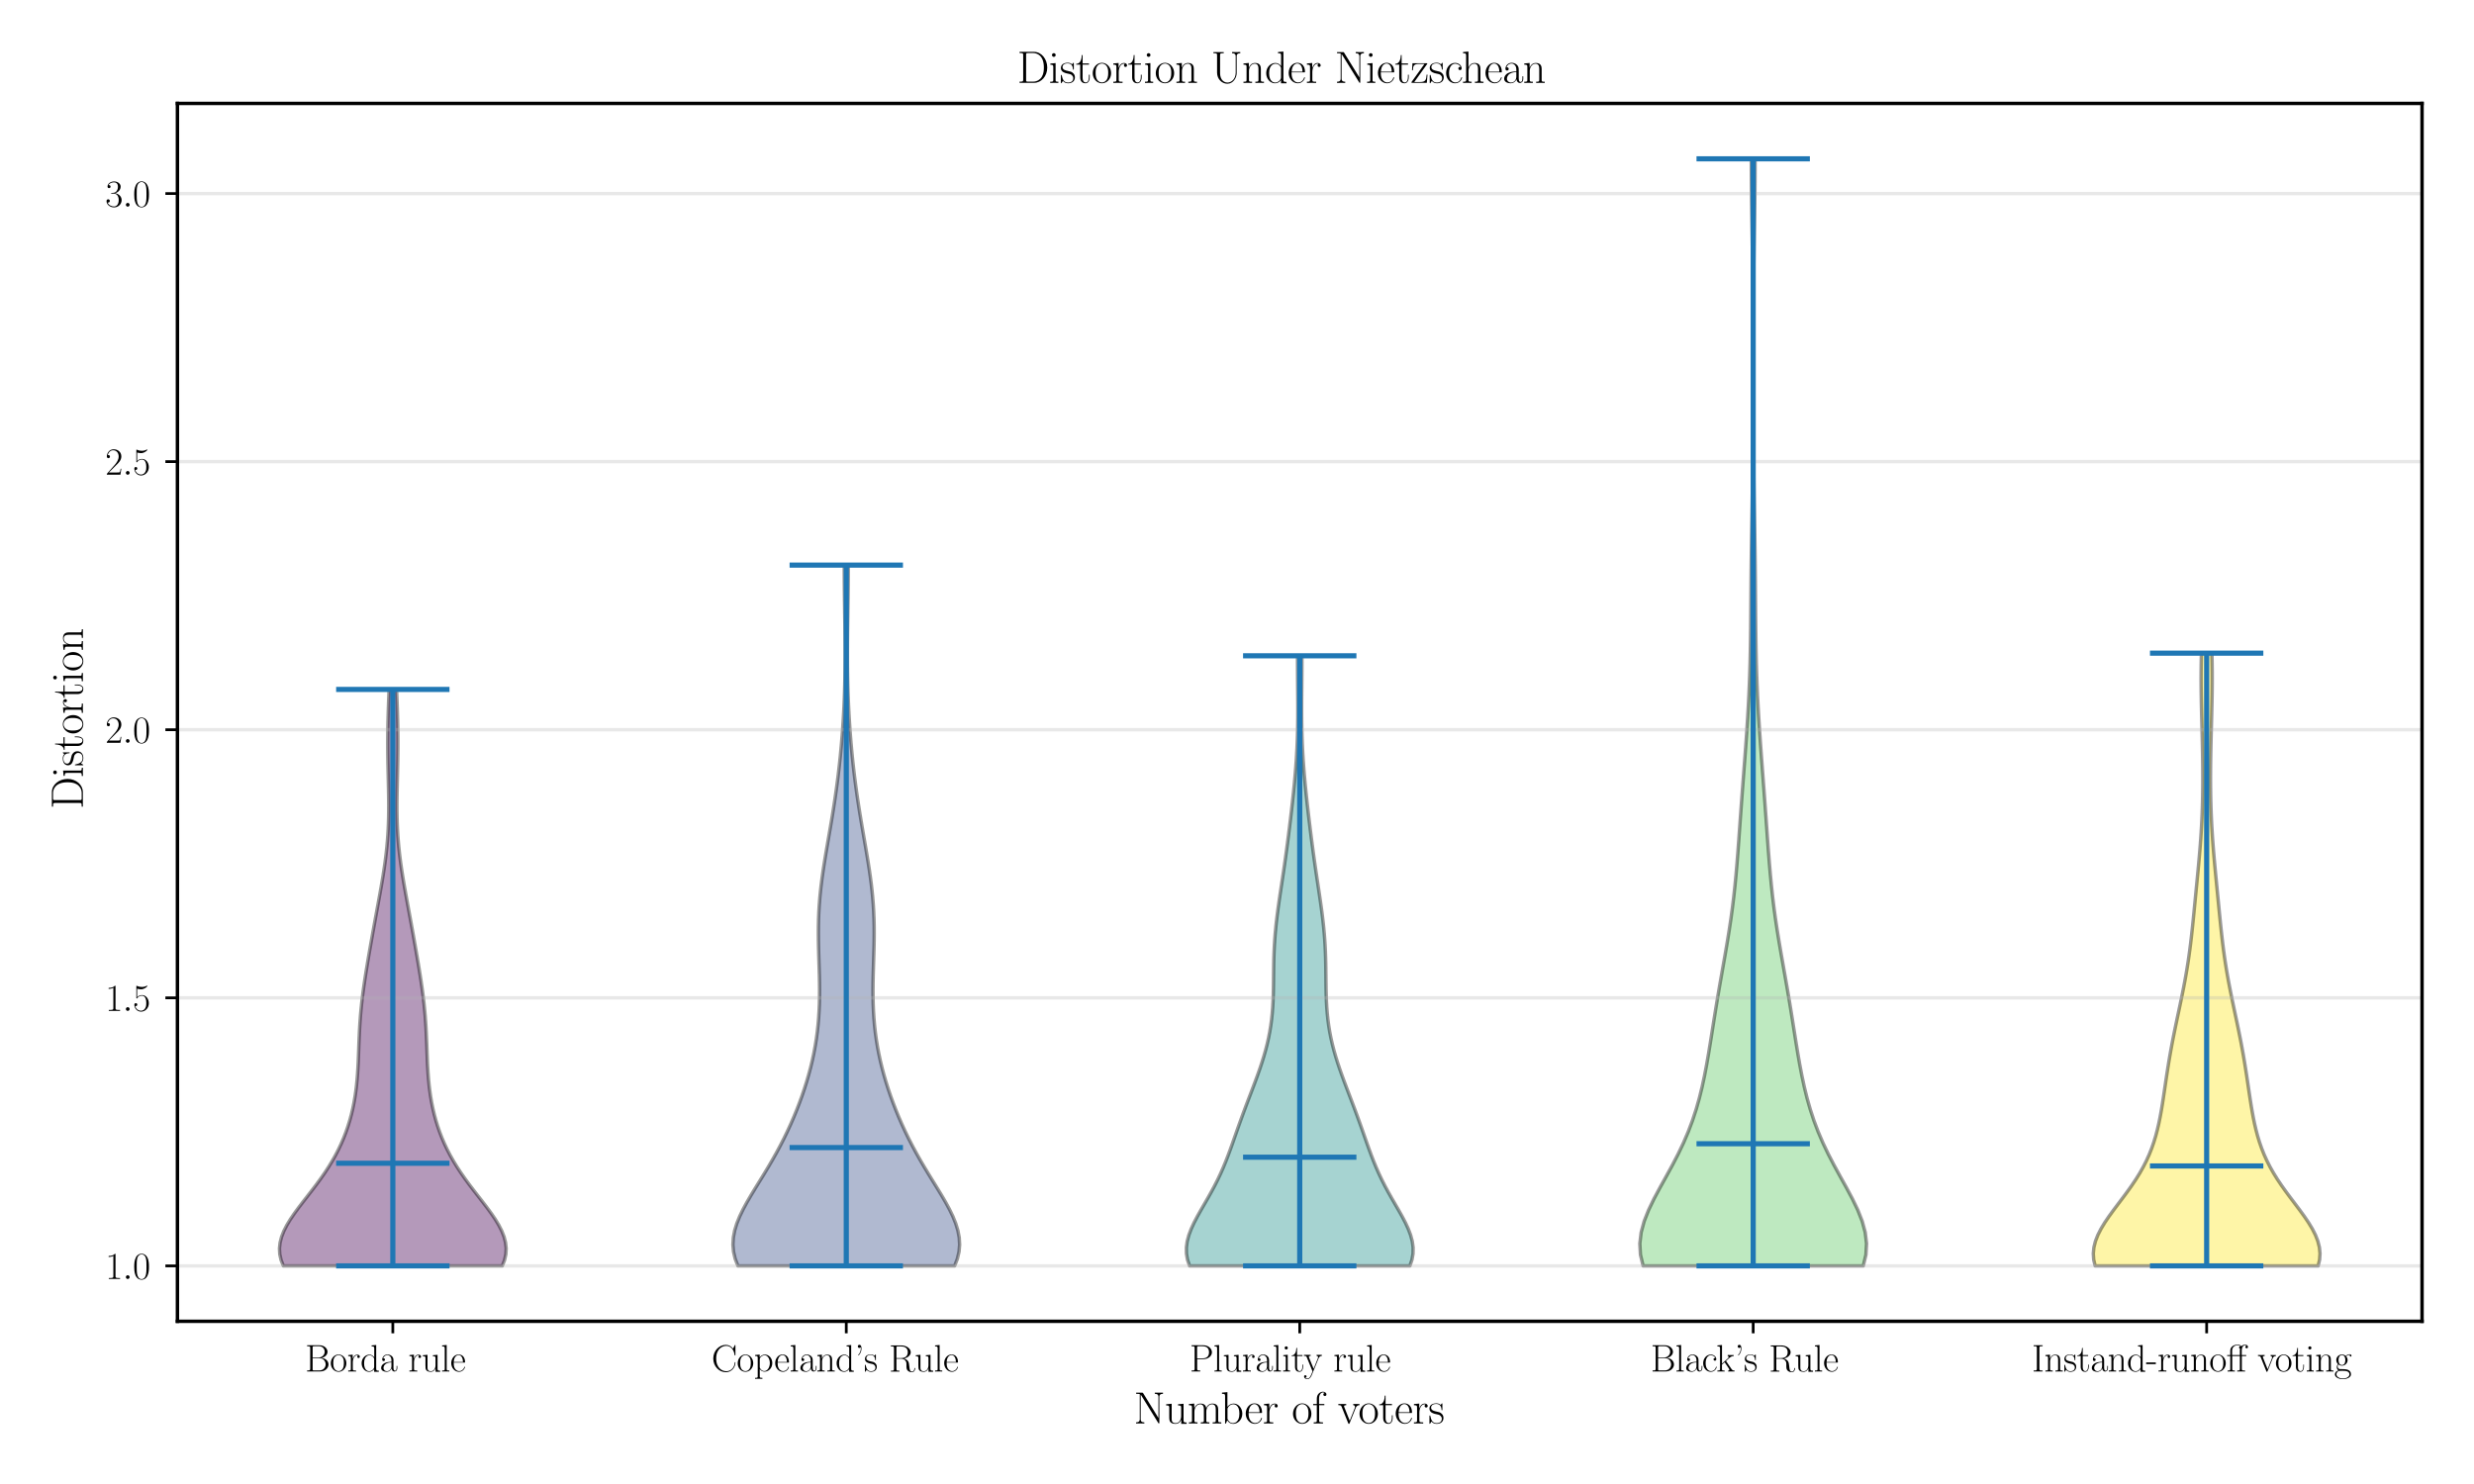 <?xml version="1.0" encoding="utf-8" standalone="no"?>
<!DOCTYPE svg PUBLIC "-//W3C//DTD SVG 1.1//EN"
  "http://www.w3.org/Graphics/SVG/1.1/DTD/svg11.dtd">
<svg xmlns:xlink="http://www.w3.org/1999/xlink" width="720pt" height="432pt" viewBox="0 0 720 432" xmlns="http://www.w3.org/2000/svg" version="1.1">
 <defs>
  <style type="text/css">*{stroke-linejoin: round; stroke-linecap: butt}</style>
 </defs>
 <g id="figure_1">
  <g id="patch_1">
   <path d="M 0 432 
L 720 432 
L 720 0 
L 0 0 
z
" style="fill: #ffffff"/>
  </g>
  <g id="axes_1">
   <g id="patch_2">
    <path d="M 51.635 384.626 
L 704.88 384.626 
L 704.88 30.114 
L 51.635 30.114 
z
" style="fill: #ffffff"/>
   </g>
   <g id="PolyCollection_1">
    <defs>
     <path id="mb9005436f2" d="M 146.17 -63.488 
L 82.471 -63.488 
L 81.802 -65.183 
L 81.422 -66.878 
L 81.328 -68.573 
L 81.51 -70.268 
L 81.947 -71.964 
L 82.613 -73.659 
L 83.476 -75.354 
L 84.502 -77.049 
L 85.654 -78.744 
L 86.895 -80.439 
L 88.19 -82.134 
L 89.509 -83.83 
L 90.822 -85.525 
L 92.109 -87.22 
L 93.349 -88.915 
L 94.529 -90.61 
L 95.639 -92.305 
L 96.674 -94 
L 97.631 -95.696 
L 98.509 -97.391 
L 99.309 -99.086 
L 100.035 -100.781 
L 100.688 -102.476 
L 101.274 -104.171 
L 101.794 -105.866 
L 102.254 -107.562 
L 102.655 -109.257 
L 103.002 -110.952 
L 103.298 -112.647 
L 103.546 -114.342 
L 103.752 -116.037 
L 103.92 -117.732 
L 104.054 -119.428 
L 104.161 -121.123 
L 104.246 -122.818 
L 104.317 -124.513 
L 104.38 -126.208 
L 104.441 -127.903 
L 104.507 -129.598 
L 104.583 -131.294 
L 104.673 -132.989 
L 104.781 -134.684 
L 104.91 -136.379 
L 105.061 -138.074 
L 105.235 -139.769 
L 105.43 -141.464 
L 105.645 -143.16 
L 105.879 -144.855 
L 106.128 -146.55 
L 106.39 -148.245 
L 106.663 -149.94 
L 106.944 -151.635 
L 107.231 -153.33 
L 107.524 -155.026 
L 107.821 -156.721 
L 108.121 -158.416 
L 108.424 -160.111 
L 108.731 -161.806 
L 109.039 -163.501 
L 109.35 -165.196 
L 109.663 -166.892 
L 109.975 -168.587 
L 110.286 -170.282 
L 110.594 -171.977 
L 110.895 -173.672 
L 111.188 -175.367 
L 111.469 -177.062 
L 111.734 -178.758 
L 111.982 -180.453 
L 112.209 -182.148 
L 112.412 -183.843 
L 112.591 -185.538 
L 112.742 -187.233 
L 112.867 -188.929 
L 112.966 -190.624 
L 113.038 -192.319 
L 113.086 -194.014 
L 113.112 -195.709 
L 113.118 -197.404 
L 113.109 -199.099 
L 113.086 -200.795 
L 113.054 -202.49 
L 113.017 -204.185 
L 112.977 -205.88 
L 112.938 -207.575 
L 112.903 -209.27 
L 112.874 -210.965 
L 112.852 -212.661 
L 112.84 -214.356 
L 112.838 -216.051 
L 112.846 -217.746 
L 112.865 -219.441 
L 112.894 -221.136 
L 112.932 -222.831 
L 112.979 -224.527 
L 113.034 -226.222 
L 113.095 -227.917 
L 113.161 -229.612 
L 113.232 -231.307 
L 115.409 -231.307 
L 115.409 -231.307 
L 115.48 -229.612 
L 115.546 -227.917 
L 115.607 -226.222 
L 115.662 -224.527 
L 115.709 -222.831 
L 115.747 -221.136 
L 115.776 -219.441 
L 115.795 -217.746 
L 115.803 -216.051 
L 115.801 -214.356 
L 115.789 -212.661 
L 115.767 -210.965 
L 115.738 -209.27 
L 115.703 -207.575 
L 115.664 -205.88 
L 115.624 -204.185 
L 115.587 -202.49 
L 115.555 -200.795 
L 115.532 -199.099 
L 115.523 -197.404 
L 115.529 -195.709 
L 115.555 -194.014 
L 115.603 -192.319 
L 115.675 -190.624 
L 115.774 -188.929 
L 115.899 -187.233 
L 116.051 -185.538 
L 116.229 -183.843 
L 116.432 -182.148 
L 116.659 -180.453 
L 116.907 -178.758 
L 117.172 -177.062 
L 117.453 -175.367 
L 117.746 -173.672 
L 118.047 -171.977 
L 118.355 -170.282 
L 118.666 -168.587 
L 118.978 -166.892 
L 119.291 -165.196 
L 119.602 -163.501 
L 119.91 -161.806 
L 120.217 -160.111 
L 120.52 -158.416 
L 120.82 -156.721 
L 121.117 -155.026 
L 121.41 -153.33 
L 121.697 -151.635 
L 121.978 -149.94 
L 122.251 -148.245 
L 122.513 -146.55 
L 122.762 -144.855 
L 122.996 -143.16 
L 123.211 -141.464 
L 123.406 -139.769 
L 123.58 -138.074 
L 123.731 -136.379 
L 123.86 -134.684 
L 123.968 -132.989 
L 124.058 -131.294 
L 124.134 -129.598 
L 124.2 -127.903 
L 124.261 -126.208 
L 124.324 -124.513 
L 124.395 -122.818 
L 124.48 -121.123 
L 124.587 -119.428 
L 124.722 -117.732 
L 124.889 -116.037 
L 125.095 -114.342 
L 125.343 -112.647 
L 125.639 -110.952 
L 125.986 -109.257 
L 126.387 -107.562 
L 126.847 -105.866 
L 127.367 -104.171 
L 127.953 -102.476 
L 128.606 -100.781 
L 129.332 -99.086 
L 130.132 -97.391 
L 131.01 -95.696 
L 131.967 -94 
L 133.002 -92.305 
L 134.112 -90.61 
L 135.292 -88.915 
L 136.532 -87.22 
L 137.819 -85.525 
L 139.132 -83.83 
L 140.451 -82.134 
L 141.746 -80.439 
L 142.987 -78.744 
L 144.139 -77.049 
L 145.165 -75.354 
L 146.028 -73.659 
L 146.694 -71.964 
L 147.131 -70.268 
L 147.313 -68.573 
L 147.219 -66.878 
L 146.839 -65.183 
L 146.17 -63.488 
z
" style="stroke: #000000; stroke-opacity: 0.4"/>
    </defs>
    <g clip-path="url(#p9bbe6caa2b)">
     <use xlink:href="#mb9005436f2" x="0" y="432" style="fill: #440154; fill-opacity: 0.4; stroke: #000000; stroke-opacity: 0.4"/>
    </g>
   </g>
   <g id="PolyCollection_2">
    <defs>
     <path id="mc55f8cc442" d="M 277.818 -63.488 
L 214.76 -63.488 
L 213.96 -65.548 
L 213.474 -67.609 
L 213.297 -69.67 
L 213.416 -71.73 
L 213.807 -73.791 
L 214.437 -75.852 
L 215.271 -77.912 
L 216.267 -79.973 
L 217.385 -82.034 
L 218.588 -84.094 
L 219.839 -86.155 
L 221.111 -88.216 
L 222.377 -90.276 
L 223.619 -92.337 
L 224.823 -94.398 
L 225.982 -96.458 
L 227.089 -98.519 
L 228.142 -100.579 
L 229.143 -102.64 
L 230.091 -104.701 
L 230.988 -106.761 
L 231.836 -108.822 
L 232.634 -110.883 
L 233.385 -112.943 
L 234.086 -115.004 
L 234.738 -117.065 
L 235.34 -119.125 
L 235.89 -121.186 
L 236.387 -123.247 
L 236.83 -125.307 
L 237.219 -127.368 
L 237.553 -129.429 
L 237.834 -131.489 
L 238.063 -133.55 
L 238.241 -135.61 
L 238.371 -137.671 
L 238.457 -139.732 
L 238.503 -141.792 
L 238.514 -143.853 
L 238.496 -145.914 
L 238.455 -147.974 
L 238.399 -150.035 
L 238.335 -152.096 
L 238.271 -154.156 
L 238.216 -156.217 
L 238.176 -158.278 
L 238.16 -160.338 
L 238.172 -162.399 
L 238.218 -164.46 
L 238.302 -166.52 
L 238.425 -168.581 
L 238.588 -170.641 
L 238.789 -172.702 
L 239.027 -174.763 
L 239.296 -176.823 
L 239.594 -178.884 
L 239.915 -180.945 
L 240.252 -183.005 
L 240.602 -185.066 
L 240.958 -187.127 
L 241.316 -189.187 
L 241.671 -191.248 
L 242.02 -193.309 
L 242.359 -195.369 
L 242.686 -197.43 
L 243 -199.491 
L 243.298 -201.551 
L 243.581 -203.612 
L 243.848 -205.673 
L 244.097 -207.733 
L 244.33 -209.794 
L 244.546 -211.854 
L 244.746 -213.915 
L 244.93 -215.976 
L 245.097 -218.036 
L 245.249 -220.097 
L 245.385 -222.158 
L 245.506 -224.218 
L 245.611 -226.279 
L 245.701 -228.34 
L 245.777 -230.4 
L 245.838 -232.461 
L 245.886 -234.522 
L 245.92 -236.582 
L 245.942 -238.643 
L 245.952 -240.704 
L 245.952 -242.764 
L 245.942 -244.825 
L 245.924 -246.885 
L 245.9 -248.946 
L 245.871 -251.007 
L 245.84 -253.067 
L 245.808 -255.128 
L 245.777 -257.189 
L 245.749 -259.249 
L 245.726 -261.31 
L 245.708 -263.371 
L 245.697 -265.431 
L 245.694 -267.492 
L 246.884 -267.492 
L 246.884 -267.492 
L 246.881 -265.431 
L 246.87 -263.371 
L 246.853 -261.31 
L 246.829 -259.249 
L 246.801 -257.189 
L 246.77 -255.128 
L 246.738 -253.067 
L 246.707 -251.007 
L 246.678 -248.946 
L 246.654 -246.885 
L 246.637 -244.825 
L 246.627 -242.764 
L 246.626 -240.704 
L 246.636 -238.643 
L 246.658 -236.582 
L 246.692 -234.522 
L 246.74 -232.461 
L 246.801 -230.4 
L 246.877 -228.34 
L 246.967 -226.279 
L 247.073 -224.218 
L 247.193 -222.158 
L 247.329 -220.097 
L 247.481 -218.036 
L 247.648 -215.976 
L 247.832 -213.915 
L 248.032 -211.854 
L 248.248 -209.794 
L 248.481 -207.733 
L 248.731 -205.673 
L 248.997 -203.612 
L 249.28 -201.551 
L 249.578 -199.491 
L 249.892 -197.43 
L 250.219 -195.369 
L 250.559 -193.309 
L 250.907 -191.248 
L 251.262 -189.187 
L 251.62 -187.127 
L 251.976 -185.066 
L 252.326 -183.005 
L 252.664 -180.945 
L 252.984 -178.884 
L 253.282 -176.823 
L 253.552 -174.763 
L 253.789 -172.702 
L 253.99 -170.641 
L 254.153 -168.581 
L 254.276 -166.52 
L 254.36 -164.46 
L 254.406 -162.399 
L 254.418 -160.338 
L 254.402 -158.278 
L 254.362 -156.217 
L 254.307 -154.156 
L 254.243 -152.096 
L 254.18 -150.035 
L 254.123 -147.974 
L 254.082 -145.914 
L 254.064 -143.853 
L 254.075 -141.792 
L 254.121 -139.732 
L 254.207 -137.671 
L 254.337 -135.61 
L 254.515 -133.55 
L 254.744 -131.489 
L 255.025 -129.429 
L 255.359 -127.368 
L 255.748 -125.307 
L 256.191 -123.247 
L 256.688 -121.186 
L 257.238 -119.125 
L 257.84 -117.065 
L 258.492 -115.004 
L 259.194 -112.943 
L 259.944 -110.883 
L 260.743 -108.822 
L 261.59 -106.761 
L 262.487 -104.701 
L 263.435 -102.64 
L 264.436 -100.579 
L 265.49 -98.519 
L 266.597 -96.458 
L 267.755 -94.398 
L 268.96 -92.337 
L 270.202 -90.276 
L 271.468 -88.216 
L 272.739 -86.155 
L 273.991 -84.094 
L 275.193 -82.034 
L 276.312 -79.973 
L 277.308 -77.912 
L 278.141 -75.852 
L 278.771 -73.791 
L 279.162 -71.73 
L 279.281 -69.67 
L 279.105 -67.609 
L 278.618 -65.548 
L 277.818 -63.488 
z
" style="stroke: #000000; stroke-opacity: 0.4"/>
    </defs>
    <g clip-path="url(#p9bbe6caa2b)">
     <use xlink:href="#mc55f8cc442" x="0" y="432" style="fill: #3b528b; fill-opacity: 0.4; stroke: #000000; stroke-opacity: 0.4"/>
    </g>
   </g>
   <g id="PolyCollection_3">
    <defs>
     <path id="m85e35b67b7" d="M 410.307 -63.488 
L 346.208 -63.488 
L 345.597 -65.282 
L 345.287 -67.076 
L 345.266 -68.87 
L 345.51 -70.664 
L 345.989 -72.458 
L 346.663 -74.252 
L 347.491 -76.046 
L 348.429 -77.84 
L 349.435 -79.634 
L 350.473 -81.428 
L 351.508 -83.223 
L 352.517 -85.017 
L 353.481 -86.811 
L 354.389 -88.605 
L 355.238 -90.399 
L 356.027 -92.193 
L 356.765 -93.987 
L 357.459 -95.781 
L 358.121 -97.575 
L 358.762 -99.369 
L 359.393 -101.163 
L 360.023 -102.957 
L 360.659 -104.751 
L 361.306 -106.545 
L 361.965 -108.339 
L 362.637 -110.133 
L 363.318 -111.928 
L 364.004 -113.722 
L 364.688 -115.516 
L 365.362 -117.31 
L 366.019 -119.104 
L 366.651 -120.898 
L 367.25 -122.692 
L 367.808 -124.486 
L 368.32 -126.28 
L 368.78 -128.074 
L 369.186 -129.868 
L 369.535 -131.662 
L 369.828 -133.456 
L 370.066 -135.25 
L 370.253 -137.044 
L 370.392 -138.839 
L 370.491 -140.633 
L 370.557 -142.427 
L 370.598 -144.221 
L 370.623 -146.015 
L 370.64 -147.809 
L 370.658 -149.603 
L 370.685 -151.397 
L 370.726 -153.191 
L 370.789 -154.985 
L 370.876 -156.779 
L 370.99 -158.573 
L 371.132 -160.367 
L 371.302 -162.161 
L 371.496 -163.955 
L 371.713 -165.75 
L 371.949 -167.544 
L 372.2 -169.338 
L 372.461 -171.132 
L 372.729 -172.926 
L 372.999 -174.72 
L 373.268 -176.514 
L 373.535 -178.308 
L 373.797 -180.102 
L 374.052 -181.896 
L 374.301 -183.69 
L 374.543 -185.484 
L 374.779 -187.278 
L 375.009 -189.072 
L 375.233 -190.866 
L 375.452 -192.661 
L 375.666 -194.455 
L 375.875 -196.249 
L 376.078 -198.043 
L 376.275 -199.837 
L 376.464 -201.631 
L 376.644 -203.425 
L 376.814 -205.219 
L 376.971 -207.013 
L 377.115 -208.807 
L 377.244 -210.601 
L 377.357 -212.395 
L 377.454 -214.189 
L 377.534 -215.983 
L 377.597 -217.777 
L 377.644 -219.572 
L 377.676 -221.366 
L 377.695 -223.16 
L 377.702 -224.954 
L 377.7 -226.748 
L 377.691 -228.542 
L 377.678 -230.336 
L 377.661 -232.13 
L 377.645 -233.924 
L 377.631 -235.718 
L 377.621 -237.512 
L 377.616 -239.306 
L 377.617 -241.1 
L 378.899 -241.1 
L 378.899 -241.1 
L 378.9 -239.306 
L 378.895 -237.512 
L 378.884 -235.718 
L 378.87 -233.924 
L 378.854 -232.13 
L 378.838 -230.336 
L 378.824 -228.542 
L 378.815 -226.748 
L 378.813 -224.954 
L 378.82 -223.16 
L 378.839 -221.366 
L 378.872 -219.572 
L 378.919 -217.777 
L 378.982 -215.983 
L 379.062 -214.189 
L 379.158 -212.395 
L 379.271 -210.601 
L 379.4 -208.807 
L 379.544 -207.013 
L 379.702 -205.219 
L 379.871 -203.425 
L 380.051 -201.631 
L 380.241 -199.837 
L 380.437 -198.043 
L 380.64 -196.249 
L 380.849 -194.455 
L 381.063 -192.661 
L 381.282 -190.866 
L 381.507 -189.072 
L 381.736 -187.278 
L 381.972 -185.484 
L 382.214 -183.69 
L 382.463 -181.896 
L 382.719 -180.102 
L 382.98 -178.308 
L 383.247 -176.514 
L 383.517 -174.72 
L 383.787 -172.926 
L 384.054 -171.132 
L 384.315 -169.338 
L 384.566 -167.544 
L 384.802 -165.75 
L 385.019 -163.955 
L 385.214 -162.161 
L 385.383 -160.367 
L 385.525 -158.573 
L 385.639 -156.779 
L 385.726 -154.985 
L 385.789 -153.191 
L 385.831 -151.397 
L 385.857 -149.603 
L 385.875 -147.809 
L 385.892 -146.015 
L 385.917 -144.221 
L 385.958 -142.427 
L 386.024 -140.633 
L 386.123 -138.839 
L 386.263 -137.044 
L 386.449 -135.25 
L 386.687 -133.456 
L 386.98 -131.662 
L 387.329 -129.868 
L 387.735 -128.074 
L 388.196 -126.28 
L 388.708 -124.486 
L 389.266 -122.692 
L 389.864 -120.898 
L 390.496 -119.104 
L 391.153 -117.31 
L 391.828 -115.516 
L 392.511 -113.722 
L 393.197 -111.928 
L 393.878 -110.133 
L 394.55 -108.339 
L 395.21 -106.545 
L 395.857 -104.751 
L 396.493 -102.957 
L 397.123 -101.163 
L 397.753 -99.369 
L 398.395 -97.575 
L 399.056 -95.781 
L 399.751 -93.987 
L 400.488 -92.193 
L 401.278 -90.399 
L 402.126 -88.605 
L 403.034 -86.811 
L 403.998 -85.017 
L 405.007 -83.223 
L 406.043 -81.428 
L 407.08 -79.634 
L 408.086 -77.84 
L 409.024 -76.046 
L 409.852 -74.252 
L 410.526 -72.458 
L 411.005 -70.664 
L 411.25 -68.87 
L 411.229 -67.076 
L 410.918 -65.282 
L 410.307 -63.488 
z
" style="stroke: #000000; stroke-opacity: 0.4"/>
    </defs>
    <g clip-path="url(#p9bbe6caa2b)">
     <use xlink:href="#m85e35b67b7" x="0" y="432" style="fill: #21918c; fill-opacity: 0.4; stroke: #000000; stroke-opacity: 0.4"/>
    </g>
   </g>
   <g id="PolyCollection_4">
    <defs>
     <path id="mff35911683" d="M 542.253 -63.488 
L 478.199 -63.488 
L 477.416 -66.743 
L 477.234 -69.999 
L 477.62 -73.254 
L 478.503 -76.509 
L 479.785 -79.765 
L 481.355 -83.02 
L 483.095 -86.276 
L 484.902 -89.531 
L 486.685 -92.786 
L 488.376 -96.042 
L 489.931 -99.297 
L 491.326 -102.553 
L 492.554 -105.808 
L 493.623 -109.063 
L 494.548 -112.319 
L 495.35 -115.574 
L 496.051 -118.829 
L 496.674 -122.085 
L 497.242 -125.34 
L 497.775 -128.596 
L 498.292 -131.851 
L 498.807 -135.106 
L 499.331 -138.362 
L 499.87 -141.617 
L 500.427 -144.873 
L 500.998 -148.128 
L 501.575 -151.383 
L 502.147 -154.639 
L 502.703 -157.894 
L 503.231 -161.15 
L 503.721 -164.405 
L 504.167 -167.66 
L 504.566 -170.916 
L 504.919 -174.171 
L 505.233 -177.427 
L 505.514 -180.682 
L 505.77 -183.937 
L 506.011 -187.193 
L 506.245 -190.448 
L 506.478 -193.704 
L 506.713 -196.959 
L 506.954 -200.214 
L 507.199 -203.47 
L 507.448 -206.725 
L 507.696 -209.981 
L 507.94 -213.236 
L 508.177 -216.491 
L 508.401 -219.747 
L 508.609 -223.002 
L 508.797 -226.257 
L 508.964 -229.513 
L 509.106 -232.768 
L 509.224 -236.024 
L 509.319 -239.279 
L 509.392 -242.534 
L 509.446 -245.79 
L 509.486 -249.045 
L 509.515 -252.301 
L 509.54 -255.556 
L 509.563 -258.811 
L 509.588 -262.067 
L 509.618 -265.322 
L 509.655 -268.578 
L 509.699 -271.833 
L 509.748 -275.088 
L 509.802 -278.344 
L 509.858 -281.599 
L 509.914 -284.855 
L 509.967 -288.11 
L 510.017 -291.365 
L 510.061 -294.621 
L 510.099 -297.876 
L 510.13 -301.132 
L 510.156 -304.387 
L 510.176 -307.642 
L 510.19 -310.898 
L 510.201 -314.153 
L 510.208 -317.409 
L 510.212 -320.664 
L 510.214 -323.919 
L 510.213 -327.175 
L 510.209 -330.43 
L 510.202 -333.685 
L 510.192 -336.941 
L 510.178 -340.196 
L 510.159 -343.452 
L 510.135 -346.707 
L 510.104 -349.962 
L 510.067 -353.218 
L 510.025 -356.473 
L 509.977 -359.729 
L 509.925 -362.984 
L 509.872 -366.239 
L 509.82 -369.495 
L 509.772 -372.75 
L 509.73 -376.006 
L 509.698 -379.261 
L 509.678 -382.516 
L 509.671 -385.772 
L 510.782 -385.772 
L 510.782 -385.772 
L 510.775 -382.516 
L 510.755 -379.261 
L 510.723 -376.006 
L 510.681 -372.75 
L 510.633 -369.495 
L 510.58 -366.239 
L 510.527 -362.984 
L 510.476 -359.729 
L 510.428 -356.473 
L 510.385 -353.218 
L 510.349 -349.962 
L 510.318 -346.707 
L 510.294 -343.452 
L 510.275 -340.196 
L 510.26 -336.941 
L 510.25 -333.685 
L 510.244 -330.43 
L 510.24 -327.175 
L 510.239 -323.919 
L 510.24 -320.664 
L 510.244 -317.409 
L 510.252 -314.153 
L 510.262 -310.898 
L 510.277 -307.642 
L 510.297 -304.387 
L 510.322 -301.132 
L 510.354 -297.876 
L 510.392 -294.621 
L 510.436 -291.365 
L 510.485 -288.11 
L 510.539 -284.855 
L 510.595 -281.599 
L 510.65 -278.344 
L 510.704 -275.088 
L 510.754 -271.833 
L 510.797 -268.578 
L 510.834 -265.322 
L 510.865 -262.067 
L 510.89 -258.811 
L 510.913 -255.556 
L 510.937 -252.301 
L 510.967 -249.045 
L 511.007 -245.79 
L 511.061 -242.534 
L 511.134 -239.279 
L 511.228 -236.024 
L 511.347 -232.768 
L 511.489 -229.513 
L 511.655 -226.257 
L 511.844 -223.002 
L 512.052 -219.747 
L 512.276 -216.491 
L 512.512 -213.236 
L 512.757 -209.981 
L 513.005 -206.725 
L 513.253 -203.47 
L 513.499 -200.214 
L 513.739 -196.959 
L 513.975 -193.704 
L 514.208 -190.448 
L 514.441 -187.193 
L 514.683 -183.937 
L 514.939 -180.682 
L 515.22 -177.427 
L 515.533 -174.171 
L 515.887 -170.916 
L 516.286 -167.66 
L 516.732 -164.405 
L 517.222 -161.15 
L 517.75 -157.894 
L 518.306 -154.639 
L 518.878 -151.383 
L 519.455 -148.128 
L 520.025 -144.873 
L 520.582 -141.617 
L 521.122 -138.362 
L 521.646 -135.106 
L 522.161 -131.851 
L 522.677 -128.596 
L 523.211 -125.34 
L 523.779 -122.085 
L 524.402 -118.829 
L 525.103 -115.574 
L 525.904 -112.319 
L 526.829 -109.063 
L 527.898 -105.808 
L 529.127 -102.553 
L 530.522 -99.297 
L 532.077 -96.042 
L 533.768 -92.786 
L 535.551 -89.531 
L 537.357 -86.276 
L 539.098 -83.02 
L 540.667 -79.765 
L 541.949 -76.509 
L 542.832 -73.254 
L 543.218 -69.999 
L 543.037 -66.743 
L 542.253 -63.488 
z
" style="stroke: #000000; stroke-opacity: 0.4"/>
    </defs>
    <g clip-path="url(#p9bbe6caa2b)">
     <use xlink:href="#mff35911683" x="0" y="432" style="fill: #5ec962; fill-opacity: 0.4; stroke: #000000; stroke-opacity: 0.4"/>
    </g>
   </g>
   <g id="PolyCollection_5">
    <defs>
     <path id="m457152f7a7" d="M 674.638 -63.488 
L 609.751 -63.488 
L 609.323 -65.29 
L 609.203 -67.091 
L 609.379 -68.893 
L 609.834 -70.695 
L 610.537 -72.497 
L 611.455 -74.299 
L 612.545 -76.101 
L 613.767 -77.902 
L 615.075 -79.704 
L 616.429 -81.506 
L 617.79 -83.308 
L 619.125 -85.11 
L 620.407 -86.912 
L 621.614 -88.713 
L 622.731 -90.515 
L 623.749 -92.317 
L 624.665 -94.119 
L 625.479 -95.921 
L 626.195 -97.723 
L 626.822 -99.524 
L 627.369 -101.326 
L 627.845 -103.128 
L 628.262 -104.93 
L 628.631 -106.732 
L 628.962 -108.534 
L 629.265 -110.335 
L 629.547 -112.137 
L 629.818 -113.939 
L 630.083 -115.741 
L 630.349 -117.543 
L 630.62 -119.345 
L 630.901 -121.146 
L 631.193 -122.948 
L 631.5 -124.75 
L 631.821 -126.552 
L 632.157 -128.354 
L 632.508 -130.156 
L 632.871 -131.957 
L 633.243 -133.759 
L 633.623 -135.561 
L 634.006 -137.363 
L 634.389 -139.165 
L 634.767 -140.967 
L 635.137 -142.768 
L 635.494 -144.57 
L 635.837 -146.372 
L 636.162 -148.174 
L 636.469 -149.976 
L 636.755 -151.778 
L 637.022 -153.579 
L 637.27 -155.381 
L 637.5 -157.183 
L 637.715 -158.985 
L 637.918 -160.787 
L 638.11 -162.589 
L 638.295 -164.39 
L 638.475 -166.192 
L 638.652 -167.994 
L 638.828 -169.796 
L 639.004 -171.598 
L 639.18 -173.4 
L 639.356 -175.201 
L 639.531 -177.003 
L 639.703 -178.805 
L 639.872 -180.607 
L 640.034 -182.409 
L 640.189 -184.211 
L 640.334 -186.012 
L 640.469 -187.814 
L 640.59 -189.616 
L 640.698 -191.418 
L 640.792 -193.22 
L 640.871 -195.022 
L 640.937 -196.823 
L 640.988 -198.625 
L 641.026 -200.427 
L 641.051 -202.229 
L 641.065 -204.031 
L 641.068 -205.833 
L 641.062 -207.634 
L 641.047 -209.436 
L 641.024 -211.238 
L 640.994 -213.04 
L 640.958 -214.842 
L 640.918 -216.644 
L 640.874 -218.445 
L 640.828 -220.247 
L 640.781 -222.049 
L 640.735 -223.851 
L 640.692 -225.653 
L 640.652 -227.455 
L 640.619 -229.256 
L 640.594 -231.058 
L 640.578 -232.86 
L 640.572 -234.662 
L 640.578 -236.464 
L 640.597 -238.266 
L 640.628 -240.067 
L 640.672 -241.869 
L 643.718 -241.869 
L 643.718 -241.869 
L 643.762 -240.067 
L 643.793 -238.266 
L 643.812 -236.464 
L 643.818 -234.662 
L 643.812 -232.86 
L 643.796 -231.058 
L 643.771 -229.256 
L 643.737 -227.455 
L 643.698 -225.653 
L 643.655 -223.851 
L 643.609 -222.049 
L 643.562 -220.247 
L 643.516 -218.445 
L 643.472 -216.644 
L 643.432 -214.842 
L 643.396 -213.04 
L 643.366 -211.238 
L 643.343 -209.436 
L 643.328 -207.634 
L 643.321 -205.833 
L 643.325 -204.031 
L 643.339 -202.229 
L 643.364 -200.427 
L 643.402 -198.625 
L 643.453 -196.823 
L 643.518 -195.022 
L 643.598 -193.22 
L 643.692 -191.418 
L 643.8 -189.616 
L 643.921 -187.814 
L 644.055 -186.012 
L 644.201 -184.211 
L 644.356 -182.409 
L 644.518 -180.607 
L 644.687 -178.805 
L 644.859 -177.003 
L 645.034 -175.201 
L 645.21 -173.4 
L 645.386 -171.598 
L 645.561 -169.796 
L 645.738 -167.994 
L 645.915 -166.192 
L 646.095 -164.39 
L 646.28 -162.589 
L 646.472 -160.787 
L 646.675 -158.985 
L 646.89 -157.183 
L 647.12 -155.381 
L 647.368 -153.579 
L 647.635 -151.778 
L 647.921 -149.976 
L 648.227 -148.174 
L 648.553 -146.372 
L 648.895 -144.57 
L 649.253 -142.768 
L 649.623 -140.967 
L 650.001 -139.165 
L 650.383 -137.363 
L 650.767 -135.561 
L 651.146 -133.759 
L 651.519 -131.957 
L 651.882 -130.156 
L 652.233 -128.354 
L 652.569 -126.552 
L 652.89 -124.75 
L 653.197 -122.948 
L 653.489 -121.146 
L 653.77 -119.345 
L 654.041 -117.543 
L 654.307 -115.741 
L 654.572 -113.939 
L 654.843 -112.137 
L 655.125 -110.335 
L 655.428 -108.534 
L 655.759 -106.732 
L 656.127 -104.93 
L 656.545 -103.128 
L 657.021 -101.326 
L 657.568 -99.524 
L 658.195 -97.723 
L 658.911 -95.921 
L 659.725 -94.119 
L 660.64 -92.317 
L 661.658 -90.515 
L 662.776 -88.713 
L 663.983 -86.912 
L 665.264 -85.11 
L 666.6 -83.308 
L 667.961 -81.506 
L 669.315 -79.704 
L 670.623 -77.902 
L 671.844 -76.101 
L 672.935 -74.299 
L 673.852 -72.497 
L 674.556 -70.695 
L 675.01 -68.893 
L 675.187 -67.091 
L 675.066 -65.29 
L 674.638 -63.488 
z
" style="stroke: #000000; stroke-opacity: 0.4"/>
    </defs>
    <g clip-path="url(#p9bbe6caa2b)">
     <use xlink:href="#m457152f7a7" x="0" y="432" style="fill: #fde725; fill-opacity: 0.4; stroke: #000000; stroke-opacity: 0.4"/>
    </g>
   </g>
   <g id="matplotlib.axis_1">
    <g id="xtick_1">
     <g id="line2d_1">
      <defs>
       <path id="m8ae4aeba94" d="M 0 0 
L 0 3.5 
" style="stroke: #000000; stroke-width: 0.8"/>
      </defs>
      <g>
       <use xlink:href="#m8ae4aeba94" x="114.321" y="384.626" style="stroke: #000000; stroke-width: 0.8"/>
      </g>
     </g>
     <g id="text_1">
      <!-- Borda rule -->
      <g transform="translate(88.795 399.237) scale(0.11 -0.11)">
       <defs>
        <path id="CMR17-42" d="M 333 4352 
L 333 4186 
C 774 4186 845 4186 845 3900 
L 845 452 
C 845 166 774 166 333 166 
L 333 0 
L 2534 0 
C 3354 0 3885 583 3885 1164 
C 3885 1741 3360 2233 2675 2233 
C 3290 2356 3718 2771 3718 3264 
C 3718 3802 3194 4352 2368 4352 
L 333 4352 
z
M 1248 2304 
L 1248 3937 
C 1248 4155 1261 4186 1517 4186 
L 2336 4186 
C 2970 4186 3251 3674 3251 3277 
C 3251 2791 2861 2304 2170 2304 
L 1248 2304 
z
M 1517 166 
C 1261 166 1248 197 1248 413 
L 1248 2202 
L 2432 2202 
C 3091 2202 3411 1625 3411 1162 
C 3411 699 3046 166 2349 166 
L 1517 166 
z
" transform="scale(0.016)"/>
        <path id="CMR17-6f" d="M 2758 1356 
C 2758 2176 2163 2816 1466 2816 
C 768 2816 173 2176 173 1356 
C 173 551 768 -64 1466 -64 
C 2163 -64 2758 551 2758 1356 
z
M 1466 51 
C 1165 51 909 230 762 480 
C 602 767 582 1126 582 1408 
C 582 1677 595 2010 762 2298 
C 890 2509 1139 2714 1466 2714 
C 1754 2714 1997 2554 2150 2330 
C 2349 2029 2349 1607 2349 1408 
C 2349 1158 2336 775 2163 467 
C 1984 173 1709 51 1466 51 
z
" transform="scale(0.016)"/>
        <path id="CMR17-72" d="M 960 1497 
C 960 2112 1222 2688 1702 2688 
C 1747 2688 1792 2682 1837 2662 
C 1837 2662 1696 2617 1696 2452 
C 1696 2298 1818 2234 1914 2234 
C 1990 2234 2131 2279 2131 2458 
C 2131 2663 1926 2790 1709 2790 
C 1222 2790 1011 2317 947 2093 
L 941 2093 
L 941 2790 
L 198 2720 
L 198 2554 
C 576 2554 634 2515 634 2208 
L 634 428 
C 634 184 608 153 198 153 
L 198 -13 
C 352 0 646 0 813 0 
C 998 0 1325 0 1498 -13 
L 1498 153 
C 1037 153 960 153 960 440 
L 960 1497 
z
" transform="scale(0.016)"/>
        <path id="CMR17-64" d="M 1869 4326 
L 1869 4160 
C 2246 4160 2304 4122 2304 3820 
L 2304 2345 
C 2278 2377 2016 2790 1498 2790 
C 845 2790 211 2208 211 1364 
C 211 525 806 -64 1434 -64 
C 1978 -64 2259 337 2291 380 
L 2291 -63 
L 3066 -63 
L 3066 128 
C 2688 128 2630 166 2630 473 
L 2630 4396 
L 1869 4326 
z
M 2291 755 
C 2291 563 2176 390 2029 262 
C 1811 70 1594 38 1472 38 
C 1286 38 621 134 621 1356 
C 621 2612 1363 2688 1530 2688 
C 1824 2688 2061 2522 2208 2291 
C 2291 2157 2291 2138 2291 2023 
L 2291 755 
z
" transform="scale(0.016)"/>
        <path id="CMR17-61" d="M 2304 1653 
C 2304 2072 2304 2294 2035 2543 
C 1798 2752 1523 2816 1306 2816 
C 800 2816 435 2407 435 1971 
C 435 1728 627 1728 666 1728 
C 749 1728 896 1778 896 1954 
C 896 2112 774 2181 666 2181 
C 640 2181 608 2174 589 2168 
C 723 2592 1069 2714 1293 2714 
C 1613 2714 1965 2429 1965 1885 
L 1965 1600 
C 1587 1600 1133 1549 774 1357 
C 371 1133 256 813 256 570 
C 256 77 832 -64 1171 -64 
C 1523 -64 1850 139 1990 511 
C 2003 233 2182 -18 2464 -18 
C 2598 -18 2938 70 2938 567 
L 2938 920 
L 2822 920 
L 2822 562 
C 2822 178 2650 128 2566 128 
C 2304 128 2304 458 2304 738 
L 2304 1653 
z
M 1965 870 
C 1965 317 1568 38 1216 38 
C 896 38 646 275 646 570 
C 646 761 730 1100 1101 1305 
C 1408 1478 1760 1504 1965 1504 
L 1965 870 
z
" transform="scale(0.016)"/>
        <path id="CMR17-75" d="M 1882 2693 
L 1882 2528 
C 2259 2528 2317 2489 2317 2186 
L 2317 1032 
C 2317 500 2029 38 1555 38 
C 1030 38 986 348 986 678 
L 986 2763 
L 211 2693 
L 211 2528 
C 467 2528 640 2528 646 2274 
L 646 1058 
C 646 633 646 361 813 183 
C 896 101 1056 -64 1517 -64 
C 2061 -64 2272 377 2323 506 
L 2330 506 
L 2330 -63 
L 3091 -63 
L 3091 128 
C 2714 128 2656 166 2656 473 
L 2656 2763 
L 1882 2693 
z
" transform="scale(0.016)"/>
        <path id="CMR17-6c" d="M 979 4396 
L 218 4326 
L 218 4160 
C 595 4160 653 4122 653 3817 
L 653 426 
C 653 184 627 153 218 153 
L 218 -13 
C 371 0 653 0 813 0 
C 979 0 1261 0 1414 -13 
L 1414 153 
C 1005 153 979 178 979 426 
L 979 4396 
z
" transform="scale(0.016)"/>
        <path id="CMR17-65" d="M 2438 1472 
C 2464 1498 2464 1511 2464 1576 
C 2464 2238 2118 2816 1389 2816 
C 710 2816 173 2169 173 1383 
C 173 551 781 -64 1459 -64 
C 2176 -64 2458 607 2458 740 
C 2458 784 2419 784 2406 784 
C 2362 784 2355 771 2330 696 
C 2189 265 1837 51 1504 51 
C 1229 51 954 203 781 480 
C 582 803 582 1176 582 1472 
L 2438 1472 
z
M 589 1568 
C 634 2505 1126 2714 1382 2714 
C 1818 2714 2112 2297 2118 1568 
L 589 1568 
z
" transform="scale(0.016)"/>
       </defs>
       <use xlink:href="#CMR17-42" transform="scale(0.996)"/>
       <use xlink:href="#CMR17-6f" transform="translate(65.189 0) scale(0.996)"/>
       <use xlink:href="#CMR17-72" transform="translate(110.879 0) scale(0.996)"/>
       <use xlink:href="#CMR17-64" transform="translate(146.16 0) scale(0.996)"/>
       <use xlink:href="#CMR17-61" transform="translate(197.055 0) scale(0.996)"/>
       <use xlink:href="#CMR17-72" transform="translate(272.822 0) scale(0.996)"/>
       <use xlink:href="#CMR17-75" transform="translate(308.103 0) scale(0.996)"/>
       <use xlink:href="#CMR17-6c" transform="translate(358.998 0) scale(0.996)"/>
       <use xlink:href="#CMR17-65" transform="translate(383.869 0) scale(0.996)"/>
      </g>
     </g>
    </g>
    <g id="xtick_2">
     <g id="line2d_2">
      <g>
       <use xlink:href="#m8ae4aeba94" x="246.289" y="384.626" style="stroke: #000000; stroke-width: 0.8"/>
      </g>
     </g>
     <g id="text_2">
      <!-- Copeland's Rule -->
      <g transform="translate(207.065 399.237) scale(0.11 -0.11)">
       <defs>
        <path id="CMR17-43" d="M 3974 4289 
C 3974 4403 3968 4410 3930 4410 
C 3904 4410 3898 4403 3853 4327 
L 3571 3792 
C 3258 4187 2874 4416 2381 4416 
C 1286 4416 294 3456 294 2148 
C 294 826 1286 -128 2387 -128 
C 3366 -128 3974 730 3974 1461 
C 3974 1524 3974 1550 3917 1550 
C 3866 1550 3866 1531 3859 1474 
C 3808 585 3168 38 2477 38 
C 1824 38 781 495 781 2147 
C 781 3805 1843 4250 2464 4250 
C 3187 4250 3712 3628 3834 2745 
C 3846 2668 3846 2655 3904 2655 
C 3974 2655 3974 2668 3974 2783 
L 3974 4289 
z
" transform="scale(0.016)"/>
        <path id="CMR17-70" d="M 1408 -1063 
C 998 -1063 973 -1037 973 -789 
L 973 402 
C 1158 134 1427 -38 1766 -38 
C 2406 -38 3053 523 3053 1388 
C 3053 2191 2496 2802 1837 2802 
C 1453 2802 1139 2592 960 2338 
L 960 2802 
L 198 2732 
L 198 2567 
C 576 2567 634 2528 634 2223 
L 634 -789 
C 634 -1031 608 -1063 198 -1063 
L 198 -1228 
C 352 -1216 634 -1216 800 -1216 
C 966 -1216 1254 -1216 1408 -1228 
L 1408 -1063 
z
M 973 2012 
C 973 2102 973 2235 1222 2471 
C 1254 2497 1472 2688 1792 2688 
C 2259 2688 2643 2108 2643 1382 
C 2643 656 2234 64 1728 64 
C 1498 64 1248 172 1056 472 
C 973 612 973 650 973 752 
L 973 2012 
z
" transform="scale(0.016)"/>
        <path id="CMR17-6e" d="M 2656 1933 
C 2656 2259 2592 2790 1837 2790 
C 1331 2790 1069 2400 973 2144 
L 966 2144 
L 966 2790 
L 211 2720 
L 211 2554 
C 589 2554 646 2515 646 2208 
L 646 428 
C 646 184 621 153 211 153 
L 211 -13 
C 365 0 646 0 813 0 
C 979 0 1267 0 1421 -13 
L 1421 153 
C 1011 153 986 178 986 428 
L 986 1658 
C 986 2247 1344 2688 1792 2688 
C 2266 2688 2317 2266 2317 1958 
L 2317 428 
C 2317 184 2291 153 1882 153 
L 1882 -13 
C 2035 0 2317 0 2483 0 
C 2650 0 2938 0 3091 -13 
L 3091 153 
C 2682 153 2656 178 2656 428 
L 2656 1933 
z
" transform="scale(0.016)"/>
        <path id="CMR17-27" d="M 1024 4025 
C 1037 3955 1043 3929 1043 3820 
C 1043 3415 883 3042 634 2778 
C 608 2752 595 2733 595 2707 
C 595 2681 621 2656 646 2656 
C 691 2656 1146 3105 1146 3811 
C 1146 3952 1133 4426 800 4426 
C 659 4426 538 4331 538 4165 
C 538 3999 659 3904 800 3904 
C 858 3904 966 3923 1024 4025 
z
" transform="scale(0.016)"/>
        <path id="CMR17-73" d="M 1978 2697 
C 1978 2813 1971 2819 1933 2819 
C 1907 2819 1901 2813 1824 2717 
C 1805 2691 1747 2626 1728 2601 
C 1523 2819 1235 2819 1126 2819 
C 416 2819 160 2447 160 2076 
C 160 1498 813 1365 998 1325 
C 1402 1243 1542 1217 1677 1101 
C 1760 1025 1901 884 1901 654 
C 1901 384 1747 38 1158 38 
C 602 38 403 460 288 1021 
C 269 1110 269 1117 218 1117 
C 166 1117 160 1110 160 983 
L 160 63 
C 160 -51 166 -58 205 -58 
C 237 -58 243 -51 275 0 
C 314 57 410 211 448 276 
C 576 103 800 -64 1158 -64 
C 1792 -64 2131 283 2131 784 
C 2131 1112 1958 1285 1875 1362 
C 1683 1561 1459 1606 1190 1657 
C 838 1735 390 1825 390 2217 
C 390 2383 480 2737 1126 2737 
C 1811 2737 1850 2094 1862 1888 
C 1869 1856 1901 1849 1920 1849 
C 1978 1849 1978 1869 1978 1978 
L 1978 2697 
z
" transform="scale(0.016)"/>
        <path id="CMR17-52" d="M 2509 2146 
C 3117 2268 3629 2676 3629 3186 
C 3629 3785 2950 4326 2054 4326 
L 333 4326 
L 333 4160 
C 774 4160 845 4160 845 3873 
L 845 415 
C 845 128 774 128 333 128 
L 333 -26 
C 518 -26 851 -26 1050 -26 
C 1248 -26 1581 -26 1766 -26 
L 1766 128 
C 1325 128 1254 128 1254 417 
L 1254 2112 
L 2003 2112 
C 2368 2112 2573 1964 2662 1881 
C 2918 1632 2918 1459 2918 1024 
C 2918 595 2918 377 3110 160 
C 3354 -102 3680 -128 3821 -128 
C 4294 -128 4365 396 4365 503 
C 4365 540 4365 585 4307 585 
C 4256 585 4250 547 4250 522 
C 4218 112 4032 -26 3834 -26 
C 3482 -26 3443 375 3405 764 
C 3386 898 3373 993 3360 1133 
C 3322 1452 3270 1917 2509 2146 
z
M 1984 2214 
L 1254 2214 
L 1254 3913 
C 1254 4129 1267 4160 1523 4160 
L 1990 4160 
C 2522 4160 3142 3977 3142 3190 
C 3142 2372 2464 2214 1984 2214 
z
" transform="scale(0.016)"/>
       </defs>
       <use xlink:href="#CMR17-43" transform="scale(0.996)"/>
       <use xlink:href="#CMR17-6f" transform="translate(66.51 0) scale(0.996)"/>
       <use xlink:href="#CMR17-70" transform="translate(112.2 0) scale(0.996)"/>
       <use xlink:href="#CMR17-65" transform="translate(165.698 0) scale(0.996)"/>
       <use xlink:href="#CMR17-6c" transform="translate(206.184 0) scale(0.996)"/>
       <use xlink:href="#CMR17-61" transform="translate(231.055 0) scale(0.996)"/>
       <use xlink:href="#CMR17-6e" transform="translate(276.745 0) scale(0.996)"/>
       <use xlink:href="#CMR17-64" transform="translate(327.641 0) scale(0.996)"/>
       <use xlink:href="#CMR17-27" transform="translate(378.536 0) scale(0.996)"/>
       <use xlink:href="#CMR17-73" transform="translate(403.407 0) scale(0.996)"/>
       <use xlink:href="#CMR17-52" transform="translate(469.284 0) scale(0.996)"/>
       <use xlink:href="#CMR17-75" transform="translate(537.076 0) scale(0.996)"/>
       <use xlink:href="#CMR17-6c" transform="translate(587.971 0) scale(0.996)"/>
       <use xlink:href="#CMR17-65" transform="translate(612.842 0) scale(0.996)"/>
      </g>
     </g>
    </g>
    <g id="xtick_3">
     <g id="line2d_3">
      <g>
       <use xlink:href="#m8ae4aeba94" x="378.258" y="384.626" style="stroke: #000000; stroke-width: 0.8"/>
      </g>
     </g>
     <g id="text_3">
      <!-- Plurality rule -->
      <g transform="translate(346.188 399.237) scale(0.11 -0.11)">
       <defs>
        <path id="CMR17-50" d="M 1267 2042 
L 2291 2042 
C 3117 2042 3718 2578 3718 3184 
C 3718 3791 3130 4352 2291 4352 
L 333 4352 
L 333 4186 
C 774 4186 845 4186 845 3899 
L 845 446 
C 845 160 774 160 333 160 
L 333 0 
C 518 0 858 0 1056 0 
C 1254 0 1594 0 1779 0 
L 1779 160 
C 1338 160 1267 160 1267 446 
L 1267 2042 
z
M 1254 2176 
L 1254 3938 
C 1254 4155 1267 4186 1523 4186 
L 2170 4186 
C 2995 4186 3232 3714 3232 3184 
C 3232 2604 2950 2176 2170 2176 
L 1254 2176 
z
" transform="scale(0.016)"/>
        <path id="CMR17-69" d="M 992 3909 
C 992 4049 877 4170 730 4170 
C 589 4170 467 4056 467 3909 
C 467 3769 582 3648 730 3648 
C 870 3648 992 3763 992 3909 
z
M 243 2706 
L 243 2541 
C 602 2541 653 2502 653 2197 
L 653 427 
C 653 184 627 153 218 153 
L 218 -13 
C 371 0 646 0 806 0 
C 960 0 1222 0 1370 -13 
L 1370 153 
C 992 153 979 191 979 420 
L 979 2776 
L 243 2706 
z
" transform="scale(0.016)"/>
        <path id="CMR17-74" d="M 966 2560 
L 1862 2560 
L 1862 2725 
L 966 2725 
L 966 3904 
L 851 3904 
C 838 3245 614 2668 70 2668 
L 70 2560 
L 627 2560 
L 627 771 
C 627 650 627 -64 1370 -64 
C 1747 -64 1965 306 1965 777 
L 1965 1140 
L 1850 1140 
L 1850 783 
C 1850 344 1677 51 1408 51 
C 1222 51 966 178 966 758 
L 966 2560 
z
" transform="scale(0.016)"/>
        <path id="CMR17-79" d="M 2496 2197 
C 2656 2586 2944 2586 3034 2586 
L 3034 2752 
C 2912 2752 2752 2752 2630 2752 
C 2496 2752 2285 2752 2157 2758 
L 2157 2592 
C 2400 2573 2406 2394 2406 2343 
C 2406 2280 2394 2248 2362 2171 
L 1664 449 
L 902 2306 
C 870 2382 870 2426 870 2433 
C 870 2573 1018 2586 1171 2586 
L 1171 2758 
C 1018 2752 742 2752 582 2752 
C 410 2752 205 2752 64 2758 
L 64 2586 
C 410 2586 448 2554 531 2350 
L 1485 15 
C 1197 -738 1030 -1178 627 -1178 
C 557 -1178 397 -1159 282 -1044 
C 429 -1031 493 -942 493 -833 
C 493 -725 416 -629 288 -629 
C 147 -629 77 -725 77 -840 
C 77 -1095 339 -1280 627 -1280 
C 998 -1280 1229 -922 1357 -604 
L 2496 2197 
z
" transform="scale(0.016)"/>
       </defs>
       <use xlink:href="#CMR17-50" transform="scale(0.996)"/>
       <use xlink:href="#CMR17-6c" transform="translate(62.586 0) scale(0.996)"/>
       <use xlink:href="#CMR17-75" transform="translate(87.457 0) scale(0.996)"/>
       <use xlink:href="#CMR17-72" transform="translate(138.353 0) scale(0.996)"/>
       <use xlink:href="#CMR17-61" transform="translate(173.633 0) scale(0.996)"/>
       <use xlink:href="#CMR17-6c" transform="translate(219.324 0) scale(0.996)"/>
       <use xlink:href="#CMR17-69" transform="translate(244.195 0) scale(0.996)"/>
       <use xlink:href="#CMR17-74" transform="translate(269.066 0) scale(0.996)"/>
       <use xlink:href="#CMR17-79" transform="translate(301.744 0) scale(0.996)"/>
       <use xlink:href="#CMR17-72" transform="translate(380.113 0) scale(0.996)"/>
       <use xlink:href="#CMR17-75" transform="translate(415.394 0) scale(0.996)"/>
       <use xlink:href="#CMR17-6c" transform="translate(466.289 0) scale(0.996)"/>
       <use xlink:href="#CMR17-65" transform="translate(491.16 0) scale(0.996)"/>
      </g>
     </g>
    </g>
    <g id="xtick_4">
     <g id="line2d_4">
      <g>
       <use xlink:href="#m8ae4aeba94" x="510.226" y="384.626" style="stroke: #000000; stroke-width: 0.8"/>
      </g>
     </g>
     <g id="text_4">
      <!-- Black's Rule -->
      <g transform="translate(480.363 399.237) scale(0.11 -0.11)">
       <defs>
        <path id="CMR17-63" d="M 2234 2240 
C 2112 2240 1933 2240 1933 2017 
C 1933 1838 2080 1787 2163 1787 
C 2208 1787 2394 1807 2394 2024 
C 2394 2467 1958 2803 1466 2803 
C 787 2803 211 2178 211 1363 
C 211 516 813 -64 1466 -64 
C 2259 -64 2458 677 2458 748 
C 2458 774 2451 793 2406 793 
C 2362 793 2355 787 2330 703 
C 2163 180 1798 51 1523 51 
C 1114 51 621 427 621 1369 
C 621 2338 1094 2688 1472 2688 
C 1722 2688 2093 2573 2234 2240 
z
" transform="scale(0.016)"/>
        <path id="CMR17-6b" d="M 1670 1673 
C 1664 1686 1632 1724 1632 1743 
C 1632 1756 2086 2171 2144 2222 
C 2509 2528 2739 2560 2906 2560 
L 2906 2733 
C 2867 2733 2854 2733 2848 2720 
L 2534 2720 
C 2355 2720 2080 2720 1907 2733 
L 1907 2566 
C 1997 2559 2061 2508 2061 2419 
C 2061 2291 1933 2170 1926 2170 
L 960 1289 
L 960 4396 
L 198 4326 
L 198 4160 
C 576 4160 634 4122 634 3817 
L 634 426 
C 634 184 608 153 198 153 
L 198 -13 
C 352 0 634 0 794 0 
C 954 0 1235 0 1389 -13 
L 1389 153 
C 979 153 954 178 954 428 
L 954 1130 
L 1395 1532 
L 2042 574 
C 2118 459 2182 369 2182 286 
C 2182 172 2067 153 1990 153 
L 1990 -13 
C 2144 0 2419 0 2579 0 
C 2694 0 2931 0 3040 0 
L 3040 153 
C 2739 153 2669 210 2477 491 
L 1670 1673 
z
" transform="scale(0.016)"/>
       </defs>
       <use xlink:href="#CMR17-42" transform="scale(0.996)"/>
       <use xlink:href="#CMR17-6c" transform="translate(65.189 0) scale(0.996)"/>
       <use xlink:href="#CMR17-61" transform="translate(90.06 0) scale(0.996)"/>
       <use xlink:href="#CMR17-63" transform="translate(135.75 0) scale(0.996)"/>
       <use xlink:href="#CMR17-6b" transform="translate(173.633 0) scale(0.996)"/>
       <use xlink:href="#CMR17-27" transform="translate(221.926 0) scale(0.996)"/>
       <use xlink:href="#CMR17-73" transform="translate(246.797 0) scale(0.996)"/>
       <use xlink:href="#CMR17-52" transform="translate(312.675 0) scale(0.996)"/>
       <use xlink:href="#CMR17-75" transform="translate(380.466 0) scale(0.996)"/>
       <use xlink:href="#CMR17-6c" transform="translate(431.361 0) scale(0.996)"/>
       <use xlink:href="#CMR17-65" transform="translate(456.232 0) scale(0.996)"/>
      </g>
     </g>
    </g>
    <g id="xtick_5">
     <g id="line2d_5">
      <g>
       <use xlink:href="#m8ae4aeba94" x="642.195" y="384.626" style="stroke: #000000; stroke-width: 0.8"/>
      </g>
     </g>
     <g id="text_5">
      <!-- Instand-runoff voting -->
      <g transform="translate(591.312 399.237) scale(0.11 -0.11)">
       <defs>
        <path id="CMR17-49" d="M 1261 3905 
C 1261 4192 1338 4192 1798 4192 
L 1798 4352 
C 1594 4352 1267 4352 1050 4352 
C 832 4352 506 4352 301 4352 
L 301 4192 
C 762 4192 838 4192 838 3905 
L 838 447 
C 838 160 762 160 301 160 
L 301 0 
C 506 0 832 0 1050 0 
C 1267 0 1594 0 1798 0 
L 1798 160 
C 1338 160 1261 160 1261 447 
L 1261 3905 
z
" transform="scale(0.016)"/>
        <path id="CMR17-2d" d="M 1632 1216 
L 1632 1496 
L 26 1496 
L 26 1216 
L 1632 1216 
z
" transform="scale(0.016)"/>
        <path id="CMR17-b" d="M 2554 2560 
L 3283 2560 
L 3283 2725 
L 2541 2725 
L 2541 3494 
C 2541 4022 2810 4352 3085 4352 
C 3168 4352 3264 4327 3328 4282 
C 3277 4269 3142 4225 3142 4067 
C 3142 3901 3270 3850 3360 3850 
C 3450 3850 3578 3901 3578 4067 
C 3578 4308 3347 4454 3091 4454 
C 2842 4454 2637 4333 2477 4181 
C 2330 4390 2086 4454 1837 4454 
C 1338 4454 634 4168 634 3469 
L 634 2725 
L 122 2725 
L 122 2560 
L 634 2560 
L 634 427 
C 634 184 608 153 198 153 
L 198 -13 
C 352 0 634 0 794 0 
C 960 0 1242 0 1395 -13 
L 1395 153 
C 986 153 960 178 960 427 
L 960 2560 
L 2227 2560 
L 2227 427 
C 2227 184 2202 153 1792 153 
L 1792 -13 
C 1946 0 2240 0 2406 0 
C 2592 0 2918 0 3091 -13 
L 3091 153 
C 2630 153 2554 153 2554 439 
L 2554 2560 
z
M 947 2725 
L 947 3469 
C 947 4047 1395 4352 1824 4352 
C 1920 4352 2170 4332 2323 4187 
C 2208 4187 2099 4136 2099 3977 
C 2099 3812 2246 3767 2259 3767 
C 2227 3652 2227 3526 2227 3481 
L 2227 2725 
L 947 2725 
z
" transform="scale(0.016)"/>
        <path id="CMR17-76" d="M 2502 2163 
C 2560 2304 2662 2560 3034 2560 
L 3034 2726 
C 2912 2726 2752 2726 2630 2726 
C 2496 2726 2285 2726 2157 2732 
L 2157 2566 
C 2317 2553 2406 2477 2406 2311 
C 2406 2253 2406 2240 2368 2151 
L 1664 377 
L 902 2286 
C 864 2369 864 2381 864 2407 
C 864 2560 1075 2560 1171 2560 
L 1171 2732 
C 1018 2726 736 2726 576 2726 
C 403 2726 205 2726 64 2732 
L 64 2560 
C 307 2560 442 2560 518 2362 
L 1446 44 
C 1485 -51 1491 -64 1549 -64 
C 1606 -64 1613 -51 1651 44 
L 2502 2163 
z
" transform="scale(0.016)"/>
        <path id="CMR17-67" d="M 710 1164 
C 832 1068 1043 960 1299 960 
C 1805 960 2240 1357 2240 1888 
C 2240 2054 2189 2310 1997 2509 
C 2176 2692 2438 2752 2586 2752 
C 2611 2752 2650 2752 2682 2734 
C 2656 2728 2598 2703 2598 2605 
C 2598 2527 2656 2471 2739 2471 
C 2835 2471 2886 2533 2886 2614 
C 2886 2731 2790 2854 2586 2854 
C 2330 2854 2106 2738 1926 2580 
C 1734 2753 1504 2816 1299 2816 
C 794 2816 358 2419 358 1888 
C 358 1522 570 1292 634 1228 
C 442 1004 442 743 442 711 
C 442 545 506 302 723 168 
C 390 85 128 -169 128 -486 
C 128 -943 736 -1280 1466 -1280 
C 2170 -1280 2803 -956 2803 -479 
C 2803 384 1856 384 1363 384 
C 1216 384 954 384 922 391 
C 723 423 589 602 589 826 
C 589 883 589 1024 710 1164 
z
M 1299 1068 
C 736 1068 736 1760 736 1889 
C 736 2016 736 2708 1299 2708 
C 1862 2708 1862 2016 1862 1889 
C 1862 1760 1862 1068 1299 1068 
z
M 1466 -1171 
C 826 -1171 384 -835 384 -486 
C 384 -289 493 -105 634 -4 
C 794 104 858 104 1293 104 
C 1818 104 2547 104 2547 -486 
C 2547 -835 2106 -1171 1466 -1171 
z
" transform="scale(0.016)"/>
       </defs>
       <use xlink:href="#CMR17-49" transform="scale(0.996)"/>
       <use xlink:href="#CMR17-6e" transform="translate(32.638 0) scale(0.996)"/>
       <use xlink:href="#CMR17-73" transform="translate(83.534 0) scale(0.996)"/>
       <use xlink:href="#CMR17-74" transform="translate(119.335 0) scale(0.996)"/>
       <use xlink:href="#CMR17-61" transform="translate(154.616 0) scale(0.996)"/>
       <use xlink:href="#CMR17-6e" transform="translate(200.306 0) scale(0.996)"/>
       <use xlink:href="#CMR17-64" transform="translate(251.202 0) scale(0.996)"/>
       <use xlink:href="#CMR17-2d" transform="translate(302.097 0) scale(0.996)"/>
       <use xlink:href="#CMR17-72" transform="translate(332.173 0) scale(0.996)"/>
       <use xlink:href="#CMR17-75" transform="translate(367.454 0) scale(0.996)"/>
       <use xlink:href="#CMR17-6e" transform="translate(418.349 0) scale(0.996)"/>
       <use xlink:href="#CMR17-6f" transform="translate(469.245 0) scale(0.996)"/>
       <use xlink:href="#CMR17-b" transform="translate(514.935 0) scale(0.996)"/>
       <use xlink:href="#CMR17-76" transform="translate(597.356 0) scale(0.996)"/>
       <use xlink:href="#CMR17-6f" transform="translate(643.046 0) scale(0.996)"/>
       <use xlink:href="#CMR17-74" transform="translate(688.737 0) scale(0.996)"/>
       <use xlink:href="#CMR17-69" transform="translate(724.017 0) scale(0.996)"/>
       <use xlink:href="#CMR17-6e" transform="translate(748.888 0) scale(0.996)"/>
       <use xlink:href="#CMR17-67" transform="translate(799.784 0) scale(0.996)"/>
      </g>
     </g>
    </g>
    <g id="text_6">
     <!-- Number of voters -->
     <g transform="translate(329.965 414.362) scale(0.13 -0.13)">
      <defs>
       <path id="CMR17-4e" d="M 1312 4250 
C 1267 4320 1261 4320 1139 4320 
L 326 4320 
L 326 4160 
L 448 4160 
C 704 4160 819 4129 838 4122 
L 838 610 
C 838 451 838 153 326 153 
L 326 -13 
C 474 0 742 0 902 0 
C 1062 0 1331 0 1478 -13 
L 1478 153 
C 966 153 966 451 966 610 
L 966 4033 
C 1011 3995 1011 3982 1056 3919 
L 3430 76 
C 3475 0 3494 0 3526 0 
C 3590 0 3590 19 3590 139 
L 3590 3705 
C 3590 3863 3590 4160 4102 4160 
L 4102 4326 
C 3955 4320 3686 4320 3526 4320 
C 3366 4320 3098 4320 2950 4326 
L 2950 4160 
C 3462 4160 3462 3862 3462 3703 
L 3462 763 
L 1312 4250 
z
" transform="scale(0.016)"/>
       <path id="CMR17-6d" d="M 4326 1933 
C 4326 2252 4269 2790 3507 2790 
C 3072 2790 2771 2496 2656 2151 
L 2650 2151 
C 2573 2676 2195 2790 1837 2790 
C 1331 2790 1069 2400 973 2144 
L 966 2144 
L 966 2790 
L 211 2720 
L 211 2554 
C 589 2554 646 2515 646 2208 
L 646 428 
C 646 184 621 153 211 153 
L 211 -13 
C 365 0 646 0 813 0 
C 979 0 1267 0 1421 -13 
L 1421 153 
C 1011 153 986 178 986 428 
L 986 1658 
C 986 2247 1344 2688 1792 2688 
C 2266 2688 2317 2266 2317 1958 
L 2317 428 
C 2317 184 2291 153 1882 153 
L 1882 -13 
C 2035 0 2317 0 2483 0 
C 2650 0 2938 0 3091 -13 
L 3091 153 
C 2682 153 2656 178 2656 428 
L 2656 1658 
C 2656 2247 3014 2688 3462 2688 
C 3936 2688 3987 2266 3987 1958 
L 3987 428 
C 3987 184 3962 153 3552 153 
L 3552 -13 
C 3706 0 3987 0 4154 0 
C 4320 0 4608 0 4762 -13 
L 4762 153 
C 4352 153 4326 178 4326 428 
L 4326 1933 
z
" transform="scale(0.016)"/>
       <path id="CMR17-62" d="M 960 4396 
L 198 4326 
L 198 4160 
C 576 4160 634 4122 634 3817 
L 634 -13 
L 749 -13 
L 934 441 
C 1120 141 1395 -64 1766 -64 
C 2406 -64 3053 500 3053 1370 
C 3053 2188 2477 2790 1830 2790 
C 1434 2790 1152 2579 960 2330 
L 960 4396 
z
M 973 2004 
C 973 2118 973 2138 1062 2272 
C 1312 2657 1670 2688 1792 2688 
C 1984 2688 2643 2585 2643 1376 
C 2643 108 1888 38 1734 38 
C 1536 38 1248 114 1043 486 
C 973 608 973 621 973 735 
L 973 2004 
z
" transform="scale(0.016)"/>
       <path id="CMR17-66" d="M 979 2560 
L 1709 2560 
L 1709 2725 
L 966 2725 
L 966 3494 
C 966 4022 1235 4352 1510 4352 
C 1594 4352 1690 4327 1754 4282 
C 1702 4269 1568 4225 1568 4067 
C 1568 3901 1696 3850 1786 3850 
C 1875 3850 2003 3901 2003 4067 
C 2003 4308 1773 4454 1517 4454 
C 1152 4454 653 4156 653 3481 
L 653 2725 
L 141 2725 
L 141 2560 
L 653 2560 
L 653 427 
C 653 184 627 153 218 153 
L 218 -13 
C 371 0 666 0 832 0 
C 1018 0 1344 0 1517 -13 
L 1517 153 
C 1056 153 979 153 979 439 
L 979 2560 
z
" transform="scale(0.016)"/>
      </defs>
      <use xlink:href="#CMR17-4e" transform="scale(0.996)"/>
      <use xlink:href="#CMR17-75" transform="translate(69.072 0) scale(0.996)"/>
      <use xlink:href="#CMR17-6d" transform="translate(119.968 0) scale(0.996)"/>
      <use xlink:href="#CMR17-62" transform="translate(194.285 0) scale(0.996)"/>
      <use xlink:href="#CMR17-65" transform="translate(247.783 0) scale(0.996)"/>
      <use xlink:href="#CMR17-72" transform="translate(288.268 0) scale(0.996)"/>
      <use xlink:href="#CMR17-6f" transform="translate(353.625 0) scale(0.996)"/>
      <use xlink:href="#CMR17-66" transform="translate(399.316 0) scale(0.996)"/>
      <use xlink:href="#CMR17-76" transform="translate(456.865 0) scale(0.996)"/>
      <use xlink:href="#CMR17-6f" transform="translate(502.556 0) scale(0.996)"/>
      <use xlink:href="#CMR17-74" transform="translate(548.246 0) scale(0.996)"/>
      <use xlink:href="#CMR17-65" transform="translate(583.527 0) scale(0.996)"/>
      <use xlink:href="#CMR17-72" transform="translate(624.012 0) scale(0.996)"/>
      <use xlink:href="#CMR17-73" transform="translate(659.293 0) scale(0.996)"/>
     </g>
    </g>
   </g>
   <g id="matplotlib.axis_2">
    <g id="ytick_1">
     <g id="line2d_6">
      <path d="M 51.635 368.512 
L 704.88 368.512 
" clip-path="url(#p9bbe6caa2b)" style="fill: none; stroke: #b0b0b0; stroke-opacity: 0.3; stroke-linecap: square"/>
     </g>
     <g id="line2d_7">
      <defs>
       <path id="m36207f5210" d="M 0 0 
L -3.5 0 
" style="stroke: #000000; stroke-width: 0.8"/>
      </defs>
      <g>
       <use xlink:href="#m36207f5210" x="51.635" y="368.512" style="stroke: #000000; stroke-width: 0.8"/>
      </g>
     </g>
     <g id="text_7">
      <!-- $\mathdefault{1.0}$ -->
      <g transform="translate(30.632 372.317) scale(0.11 -0.11)">
       <defs>
        <path id="CMR17-31" d="M 1702 4058 
C 1702 4192 1696 4192 1606 4192 
C 1357 3916 979 3827 621 3827 
C 602 3827 570 3827 563 3808 
C 557 3795 557 3782 557 3648 
C 755 3648 1088 3686 1344 3839 
L 1344 461 
C 1344 236 1331 160 781 160 
L 589 160 
L 589 0 
C 896 0 1216 0 1523 0 
C 1830 0 2150 0 2458 0 
L 2458 160 
L 2266 160 
C 1715 160 1702 230 1702 458 
L 1702 4058 
z
" transform="scale(0.016)"/>
        <path id="CMMI12-3a" d="M 1178 307 
C 1178 492 1024 619 870 619 
C 685 619 557 466 557 313 
C 557 128 710 0 864 0 
C 1050 0 1178 153 1178 307 
z
" transform="scale(0.016)"/>
        <path id="CMR17-30" d="M 2688 2025 
C 2688 2416 2682 3080 2413 3591 
C 2176 4039 1798 4198 1466 4198 
C 1158 4198 768 4058 525 3597 
C 269 3118 243 2524 243 2025 
C 243 1661 250 1106 448 619 
C 723 -39 1216 -128 1466 -128 
C 1760 -128 2208 -7 2470 600 
C 2662 1042 2688 1559 2688 2025 
z
M 1466 -26 
C 1056 -26 813 325 723 812 
C 653 1188 653 1738 653 2096 
C 653 2588 653 2997 736 3387 
C 858 3929 1216 4096 1466 4096 
C 1728 4096 2067 3923 2189 3400 
C 2272 3036 2278 2607 2278 2096 
C 2278 1680 2278 1169 2202 792 
C 2067 95 1690 -26 1466 -26 
z
" transform="scale(0.016)"/>
       </defs>
       <use xlink:href="#CMR17-31" transform="scale(0.996)"/>
       <use xlink:href="#CMMI12-3a" transform="translate(45.69 0) scale(0.996)"/>
       <use xlink:href="#CMR17-30" transform="translate(72.788 0) scale(0.996)"/>
      </g>
     </g>
    </g>
    <g id="ytick_2">
     <g id="line2d_8">
      <path d="M 51.635 290.47 
L 704.88 290.47 
" clip-path="url(#p9bbe6caa2b)" style="fill: none; stroke: #b0b0b0; stroke-opacity: 0.3; stroke-linecap: square"/>
     </g>
     <g id="line2d_9">
      <g>
       <use xlink:href="#m36207f5210" x="51.635" y="290.47" style="stroke: #000000; stroke-width: 0.8"/>
      </g>
     </g>
     <g id="text_8">
      <!-- $\mathdefault{1.5}$ -->
      <g transform="translate(30.632 294.276) scale(0.11 -0.11)">
       <defs>
        <path id="CMR17-35" d="M 730 3692 
C 794 3666 1056 3584 1325 3584 
C 1920 3584 2246 3911 2432 4100 
C 2432 4157 2432 4192 2394 4192 
C 2387 4192 2374 4192 2323 4163 
C 2099 4058 1837 3973 1517 3973 
C 1325 3973 1037 3999 723 4139 
C 653 4171 640 4171 634 4171 
C 602 4171 595 4164 595 4037 
L 595 2203 
C 595 2089 595 2057 659 2057 
C 691 2057 704 2070 736 2114 
C 941 2401 1222 2522 1542 2522 
C 1766 2522 2246 2382 2246 1289 
C 2246 1085 2246 715 2054 421 
C 1894 159 1645 25 1370 25 
C 947 25 518 320 403 814 
C 429 807 480 795 506 795 
C 589 795 749 840 749 1038 
C 749 1210 627 1280 506 1280 
C 358 1280 262 1190 262 1011 
C 262 454 704 -128 1382 -128 
C 2042 -128 2669 440 2669 1264 
C 2669 2030 2170 2624 1549 2624 
C 1222 2624 947 2503 730 2274 
L 730 3692 
z
" transform="scale(0.016)"/>
       </defs>
       <use xlink:href="#CMR17-31" transform="scale(0.996)"/>
       <use xlink:href="#CMMI12-3a" transform="translate(45.69 0) scale(0.996)"/>
       <use xlink:href="#CMR17-35" transform="translate(72.788 0) scale(0.996)"/>
      </g>
     </g>
    </g>
    <g id="ytick_3">
     <g id="line2d_10">
      <path d="M 51.635 212.428 
L 704.88 212.428 
" clip-path="url(#p9bbe6caa2b)" style="fill: none; stroke: #b0b0b0; stroke-opacity: 0.3; stroke-linecap: square"/>
     </g>
     <g id="line2d_11">
      <g>
       <use xlink:href="#m36207f5210" x="51.635" y="212.428" style="stroke: #000000; stroke-width: 0.8"/>
      </g>
     </g>
     <g id="text_9">
      <!-- $\mathdefault{2.0}$ -->
      <g transform="translate(30.632 216.234) scale(0.11 -0.11)">
       <defs>
        <path id="CMR17-32" d="M 2669 989 
L 2554 989 
C 2490 536 2438 459 2413 420 
C 2381 369 1920 369 1830 369 
L 602 369 
C 832 619 1280 1072 1824 1597 
C 2214 1967 2669 2402 2669 3035 
C 2669 3790 2067 4224 1395 4224 
C 691 4224 262 3604 262 3030 
C 262 2780 448 2748 525 2748 
C 589 2748 781 2787 781 3010 
C 781 3207 614 3264 525 3264 
C 486 3264 448 3258 422 3245 
C 544 3790 915 4058 1306 4058 
C 1862 4058 2227 3617 2227 3035 
C 2227 2479 1901 2000 1536 1584 
L 262 146 
L 262 0 
L 2515 0 
L 2669 989 
z
" transform="scale(0.016)"/>
       </defs>
       <use xlink:href="#CMR17-32" transform="scale(0.996)"/>
       <use xlink:href="#CMMI12-3a" transform="translate(45.69 0) scale(0.996)"/>
       <use xlink:href="#CMR17-30" transform="translate(72.788 0) scale(0.996)"/>
      </g>
     </g>
    </g>
    <g id="ytick_4">
     <g id="line2d_12">
      <path d="M 51.635 134.387 
L 704.88 134.387 
" clip-path="url(#p9bbe6caa2b)" style="fill: none; stroke: #b0b0b0; stroke-opacity: 0.3; stroke-linecap: square"/>
     </g>
     <g id="line2d_13">
      <g>
       <use xlink:href="#m36207f5210" x="51.635" y="134.387" style="stroke: #000000; stroke-width: 0.8"/>
      </g>
     </g>
     <g id="text_10">
      <!-- $\mathdefault{2.5}$ -->
      <g transform="translate(30.632 138.192) scale(0.11 -0.11)">
       <use xlink:href="#CMR17-32" transform="scale(0.996)"/>
       <use xlink:href="#CMMI12-3a" transform="translate(45.69 0) scale(0.996)"/>
       <use xlink:href="#CMR17-35" transform="translate(72.788 0) scale(0.996)"/>
      </g>
     </g>
    </g>
    <g id="ytick_5">
     <g id="line2d_14">
      <path d="M 51.635 56.345 
L 704.88 56.345 
" clip-path="url(#p9bbe6caa2b)" style="fill: none; stroke: #b0b0b0; stroke-opacity: 0.3; stroke-linecap: square"/>
     </g>
     <g id="line2d_15">
      <g>
       <use xlink:href="#m36207f5210" x="51.635" y="56.345" style="stroke: #000000; stroke-width: 0.8"/>
      </g>
     </g>
     <g id="text_11">
      <!-- $\mathdefault{3.0}$ -->
      <g transform="translate(30.632 60.15) scale(0.11 -0.11)">
       <defs>
        <path id="CMR17-33" d="M 1414 2157 
C 1984 2157 2234 1662 2234 1090 
C 2234 320 1824 25 1453 25 
C 1114 25 563 194 390 693 
C 422 680 454 680 486 680 
C 640 680 755 782 755 948 
C 755 1133 614 1216 486 1216 
C 378 1216 211 1165 211 926 
C 211 335 787 -128 1466 -128 
C 2176 -128 2720 430 2720 1085 
C 2720 1707 2208 2157 1600 2227 
C 2086 2328 2554 2756 2554 3329 
C 2554 3820 2048 4179 1472 4179 
C 890 4179 378 3829 378 3329 
C 378 3110 544 3072 627 3072 
C 762 3072 877 3155 877 3321 
C 877 3486 762 3569 627 3569 
C 602 3569 570 3569 544 3557 
C 730 3959 1235 4032 1459 4032 
C 1683 4032 2106 3925 2106 3320 
C 2106 3143 2080 2828 1862 2550 
C 1670 2304 1453 2304 1242 2284 
C 1210 2284 1062 2269 1037 2269 
C 992 2263 966 2257 966 2208 
C 966 2163 973 2157 1101 2157 
L 1414 2157 
z
" transform="scale(0.016)"/>
       </defs>
       <use xlink:href="#CMR17-33" transform="scale(0.996)"/>
       <use xlink:href="#CMMI12-3a" transform="translate(45.69 0) scale(0.996)"/>
       <use xlink:href="#CMR17-30" transform="translate(72.788 0) scale(0.996)"/>
      </g>
     </g>
    </g>
    <g id="text_12">
     <!-- Distortion -->
     <g transform="translate(24.114 235.497) rotate(-90) scale(0.13 -0.13)">
      <defs>
       <path id="CMR17-44" d="M 333 4352 
L 333 4186 
C 774 4186 845 4186 845 3900 
L 845 452 
C 845 166 774 166 333 166 
L 333 0 
L 2368 0 
C 3398 0 4224 943 4224 2141 
C 4224 3346 3411 4352 2368 4352 
L 333 4352 
z
M 1523 166 
C 1267 166 1254 197 1254 414 
L 1254 3938 
C 1254 4155 1267 4186 1523 4186 
L 2240 4186 
C 2771 4186 3750 3874 3750 2141 
C 3750 1242 3488 879 3366 707 
C 3213 510 2848 166 2240 166 
L 1523 166 
z
" transform="scale(0.016)"/>
      </defs>
      <use xlink:href="#CMR17-44" transform="scale(0.996)"/>
      <use xlink:href="#CMR17-69" transform="translate(70.394 0) scale(0.996)"/>
      <use xlink:href="#CMR17-73" transform="translate(95.265 0) scale(0.996)"/>
      <use xlink:href="#CMR17-74" transform="translate(131.066 0) scale(0.996)"/>
      <use xlink:href="#CMR17-6f" transform="translate(166.347 0) scale(0.996)"/>
      <use xlink:href="#CMR17-72" transform="translate(212.037 0) scale(0.996)"/>
      <use xlink:href="#CMR17-74" transform="translate(247.318 0) scale(0.996)"/>
      <use xlink:href="#CMR17-69" transform="translate(282.599 0) scale(0.996)"/>
      <use xlink:href="#CMR17-6f" transform="translate(307.47 0) scale(0.996)"/>
      <use xlink:href="#CMR17-6e" transform="translate(353.16 0) scale(0.996)"/>
     </g>
    </g>
   </g>
   <g id="LineCollection_1">
    <path d="M 97.824 338.625 
L 130.817 338.625 
" clip-path="url(#p9bbe6caa2b)" style="fill: none; stroke: #1f77b4; stroke-width: 1.5"/>
    <path d="M 229.793 334.061 
L 262.785 334.061 
" clip-path="url(#p9bbe6caa2b)" style="fill: none; stroke: #1f77b4; stroke-width: 1.5"/>
    <path d="M 361.762 336.856 
L 394.754 336.856 
" clip-path="url(#p9bbe6caa2b)" style="fill: none; stroke: #1f77b4; stroke-width: 1.5"/>
    <path d="M 493.73 332.946 
L 526.722 332.946 
" clip-path="url(#p9bbe6caa2b)" style="fill: none; stroke: #1f77b4; stroke-width: 1.5"/>
    <path d="M 625.699 339.42 
L 658.691 339.42 
" clip-path="url(#p9bbe6caa2b)" style="fill: none; stroke: #1f77b4; stroke-width: 1.5"/>
   </g>
   <g id="LineCollection_2">
    <path d="M 97.824 200.693 
L 130.817 200.693 
" clip-path="url(#p9bbe6caa2b)" style="fill: none; stroke: #1f77b4; stroke-width: 1.5"/>
    <path d="M 229.793 164.508 
L 262.785 164.508 
" clip-path="url(#p9bbe6caa2b)" style="fill: none; stroke: #1f77b4; stroke-width: 1.5"/>
    <path d="M 361.762 190.9 
L 394.754 190.9 
" clip-path="url(#p9bbe6caa2b)" style="fill: none; stroke: #1f77b4; stroke-width: 1.5"/>
    <path d="M 493.73 46.228 
L 526.722 46.228 
" clip-path="url(#p9bbe6caa2b)" style="fill: none; stroke: #1f77b4; stroke-width: 1.5"/>
    <path d="M 625.699 190.131 
L 658.691 190.131 
" clip-path="url(#p9bbe6caa2b)" style="fill: none; stroke: #1f77b4; stroke-width: 1.5"/>
   </g>
   <g id="LineCollection_3">
    <path d="M 97.824 368.512 
L 130.817 368.512 
" clip-path="url(#p9bbe6caa2b)" style="fill: none; stroke: #1f77b4; stroke-width: 1.5"/>
    <path d="M 229.793 368.512 
L 262.785 368.512 
" clip-path="url(#p9bbe6caa2b)" style="fill: none; stroke: #1f77b4; stroke-width: 1.5"/>
    <path d="M 361.762 368.512 
L 394.754 368.512 
" clip-path="url(#p9bbe6caa2b)" style="fill: none; stroke: #1f77b4; stroke-width: 1.5"/>
    <path d="M 493.73 368.512 
L 526.722 368.512 
" clip-path="url(#p9bbe6caa2b)" style="fill: none; stroke: #1f77b4; stroke-width: 1.5"/>
    <path d="M 625.699 368.512 
L 658.691 368.512 
" clip-path="url(#p9bbe6caa2b)" style="fill: none; stroke: #1f77b4; stroke-width: 1.5"/>
   </g>
   <g id="LineCollection_4">
    <path d="M 114.321 368.512 
L 114.321 200.693 
" clip-path="url(#p9bbe6caa2b)" style="fill: none; stroke: #1f77b4; stroke-width: 1.5"/>
    <path d="M 246.289 368.512 
L 246.289 164.508 
" clip-path="url(#p9bbe6caa2b)" style="fill: none; stroke: #1f77b4; stroke-width: 1.5"/>
    <path d="M 378.258 368.512 
L 378.258 190.9 
" clip-path="url(#p9bbe6caa2b)" style="fill: none; stroke: #1f77b4; stroke-width: 1.5"/>
    <path d="M 510.226 368.512 
L 510.226 46.228 
" clip-path="url(#p9bbe6caa2b)" style="fill: none; stroke: #1f77b4; stroke-width: 1.5"/>
    <path d="M 642.195 368.512 
L 642.195 190.131 
" clip-path="url(#p9bbe6caa2b)" style="fill: none; stroke: #1f77b4; stroke-width: 1.5"/>
   </g>
   <g id="patch_3">
    <path d="M 51.635 384.626 
L 51.635 30.114 
" style="fill: none; stroke: #000000; stroke-linejoin: miter; stroke-linecap: square"/>
   </g>
   <g id="patch_4">
    <path d="M 704.88 384.626 
L 704.88 30.114 
" style="fill: none; stroke: #000000; stroke-linejoin: miter; stroke-linecap: square"/>
   </g>
   <g id="patch_5">
    <path d="M 51.635 384.626 
L 704.88 384.626 
" style="fill: none; stroke: #000000; stroke-linejoin: miter; stroke-linecap: square"/>
   </g>
   <g id="patch_6">
    <path d="M 51.635 30.114 
L 704.88 30.114 
" style="fill: none; stroke: #000000; stroke-linejoin: miter; stroke-linecap: square"/>
   </g>
   <g id="text_13">
    <!-- Distortion Under Nietzschean -->
    <g transform="translate(296.027 24.114) scale(0.13 -0.13)">
     <defs>
      <path id="CMR17-55" d="M 3456 1433 
C 3456 579 2899 38 2291 38 
C 1965 38 1670 210 1491 477 
C 1286 783 1261 1178 1261 1401 
L 1261 3874 
C 1261 4160 1331 4160 1773 4160 
L 1773 4320 
C 1587 4320 1248 4320 1050 4320 
C 851 4320 512 4320 326 4320 
L 326 4160 
C 768 4160 838 4160 838 3874 
L 838 1433 
C 838 516 1536 -128 2278 -128 
C 3110 -128 3590 719 3590 1344 
L 3590 3766 
C 3590 4122 3917 4160 4102 4160 
L 4102 4326 
C 3955 4320 3686 4320 3526 4320 
C 3366 4320 3091 4320 2944 4326 
L 2944 4160 
C 3456 4160 3456 3861 3456 3702 
L 3456 1433 
z
" transform="scale(0.016)"/>
      <path id="CMR17-7a" d="M 2310 2605 
C 2362 2670 2362 2682 2362 2695 
C 2362 2752 2336 2752 2221 2752 
L 275 2752 
L 211 1760 
L 326 1760 
C 371 2381 442 2650 1178 2650 
L 1958 2650 
L 128 96 
C 128 0 134 0 269 0 
L 2291 0 
L 2381 1152 
L 2266 1152 
C 2214 442 2131 115 1350 115 
L 531 115 
L 2310 2605 
z
" transform="scale(0.016)"/>
      <path id="CMR17-68" d="M 2656 1933 
C 2656 2259 2592 2790 1837 2790 
C 1312 2790 1056 2368 979 2157 
L 973 2157 
L 973 4396 
L 211 4326 
L 211 4160 
C 589 4160 646 4122 646 3817 
L 646 426 
C 646 184 621 153 211 153 
L 211 -13 
C 365 0 646 0 813 0 
C 979 0 1267 0 1421 -13 
L 1421 153 
C 1011 153 986 178 986 428 
L 986 1658 
C 986 2247 1344 2688 1792 2688 
C 2266 2688 2317 2266 2317 1958 
L 2317 428 
C 2317 184 2291 153 1882 153 
L 1882 -13 
C 2035 0 2317 0 2483 0 
C 2650 0 2938 0 3091 -13 
L 3091 153 
C 2682 153 2656 178 2656 428 
L 2656 1933 
z
" transform="scale(0.016)"/>
     </defs>
     <use xlink:href="#CMR17-44" transform="scale(0.996)"/>
     <use xlink:href="#CMR17-69" transform="translate(70.394 0) scale(0.996)"/>
     <use xlink:href="#CMR17-73" transform="translate(95.265 0) scale(0.996)"/>
     <use xlink:href="#CMR17-74" transform="translate(131.066 0) scale(0.996)"/>
     <use xlink:href="#CMR17-6f" transform="translate(166.347 0) scale(0.996)"/>
     <use xlink:href="#CMR17-72" transform="translate(212.037 0) scale(0.996)"/>
     <use xlink:href="#CMR17-74" transform="translate(247.318 0) scale(0.996)"/>
     <use xlink:href="#CMR17-69" transform="translate(282.599 0) scale(0.996)"/>
     <use xlink:href="#CMR17-6f" transform="translate(307.47 0) scale(0.996)"/>
     <use xlink:href="#CMR17-6e" transform="translate(353.16 0) scale(0.996)"/>
     <use xlink:href="#CMR17-55" transform="translate(434.132 0) scale(0.996)"/>
     <use xlink:href="#CMR17-6e" transform="translate(503.204 0) scale(0.996)"/>
     <use xlink:href="#CMR17-64" transform="translate(554.099 0) scale(0.996)"/>
     <use xlink:href="#CMR17-65" transform="translate(604.995 0) scale(0.996)"/>
     <use xlink:href="#CMR17-72" transform="translate(645.48 0) scale(0.996)"/>
     <use xlink:href="#CMR17-4e" transform="translate(710.837 0) scale(0.996)"/>
     <use xlink:href="#CMR17-69" transform="translate(779.91 0) scale(0.996)"/>
     <use xlink:href="#CMR17-65" transform="translate(804.781 0) scale(0.996)"/>
     <use xlink:href="#CMR17-74" transform="translate(845.266 0) scale(0.996)"/>
     <use xlink:href="#CMR17-7a" transform="translate(880.547 0) scale(0.996)"/>
     <use xlink:href="#CMR17-73" transform="translate(921.033 0) scale(0.996)"/>
     <use xlink:href="#CMR17-63" transform="translate(956.834 0) scale(0.996)"/>
     <use xlink:href="#CMR17-68" transform="translate(994.717 0) scale(0.996)"/>
     <use xlink:href="#CMR17-65" transform="translate(1045.613 0) scale(0.996)"/>
     <use xlink:href="#CMR17-61" transform="translate(1086.098 0) scale(0.996)"/>
     <use xlink:href="#CMR17-6e" transform="translate(1131.789 0) scale(0.996)"/>
    </g>
   </g>
  </g>
 </g>
 <defs>
  <clipPath id="p9bbe6caa2b">
   <rect x="51.635" y="30.114" width="653.245" height="354.512"/>
  </clipPath>
 </defs>
</svg>
